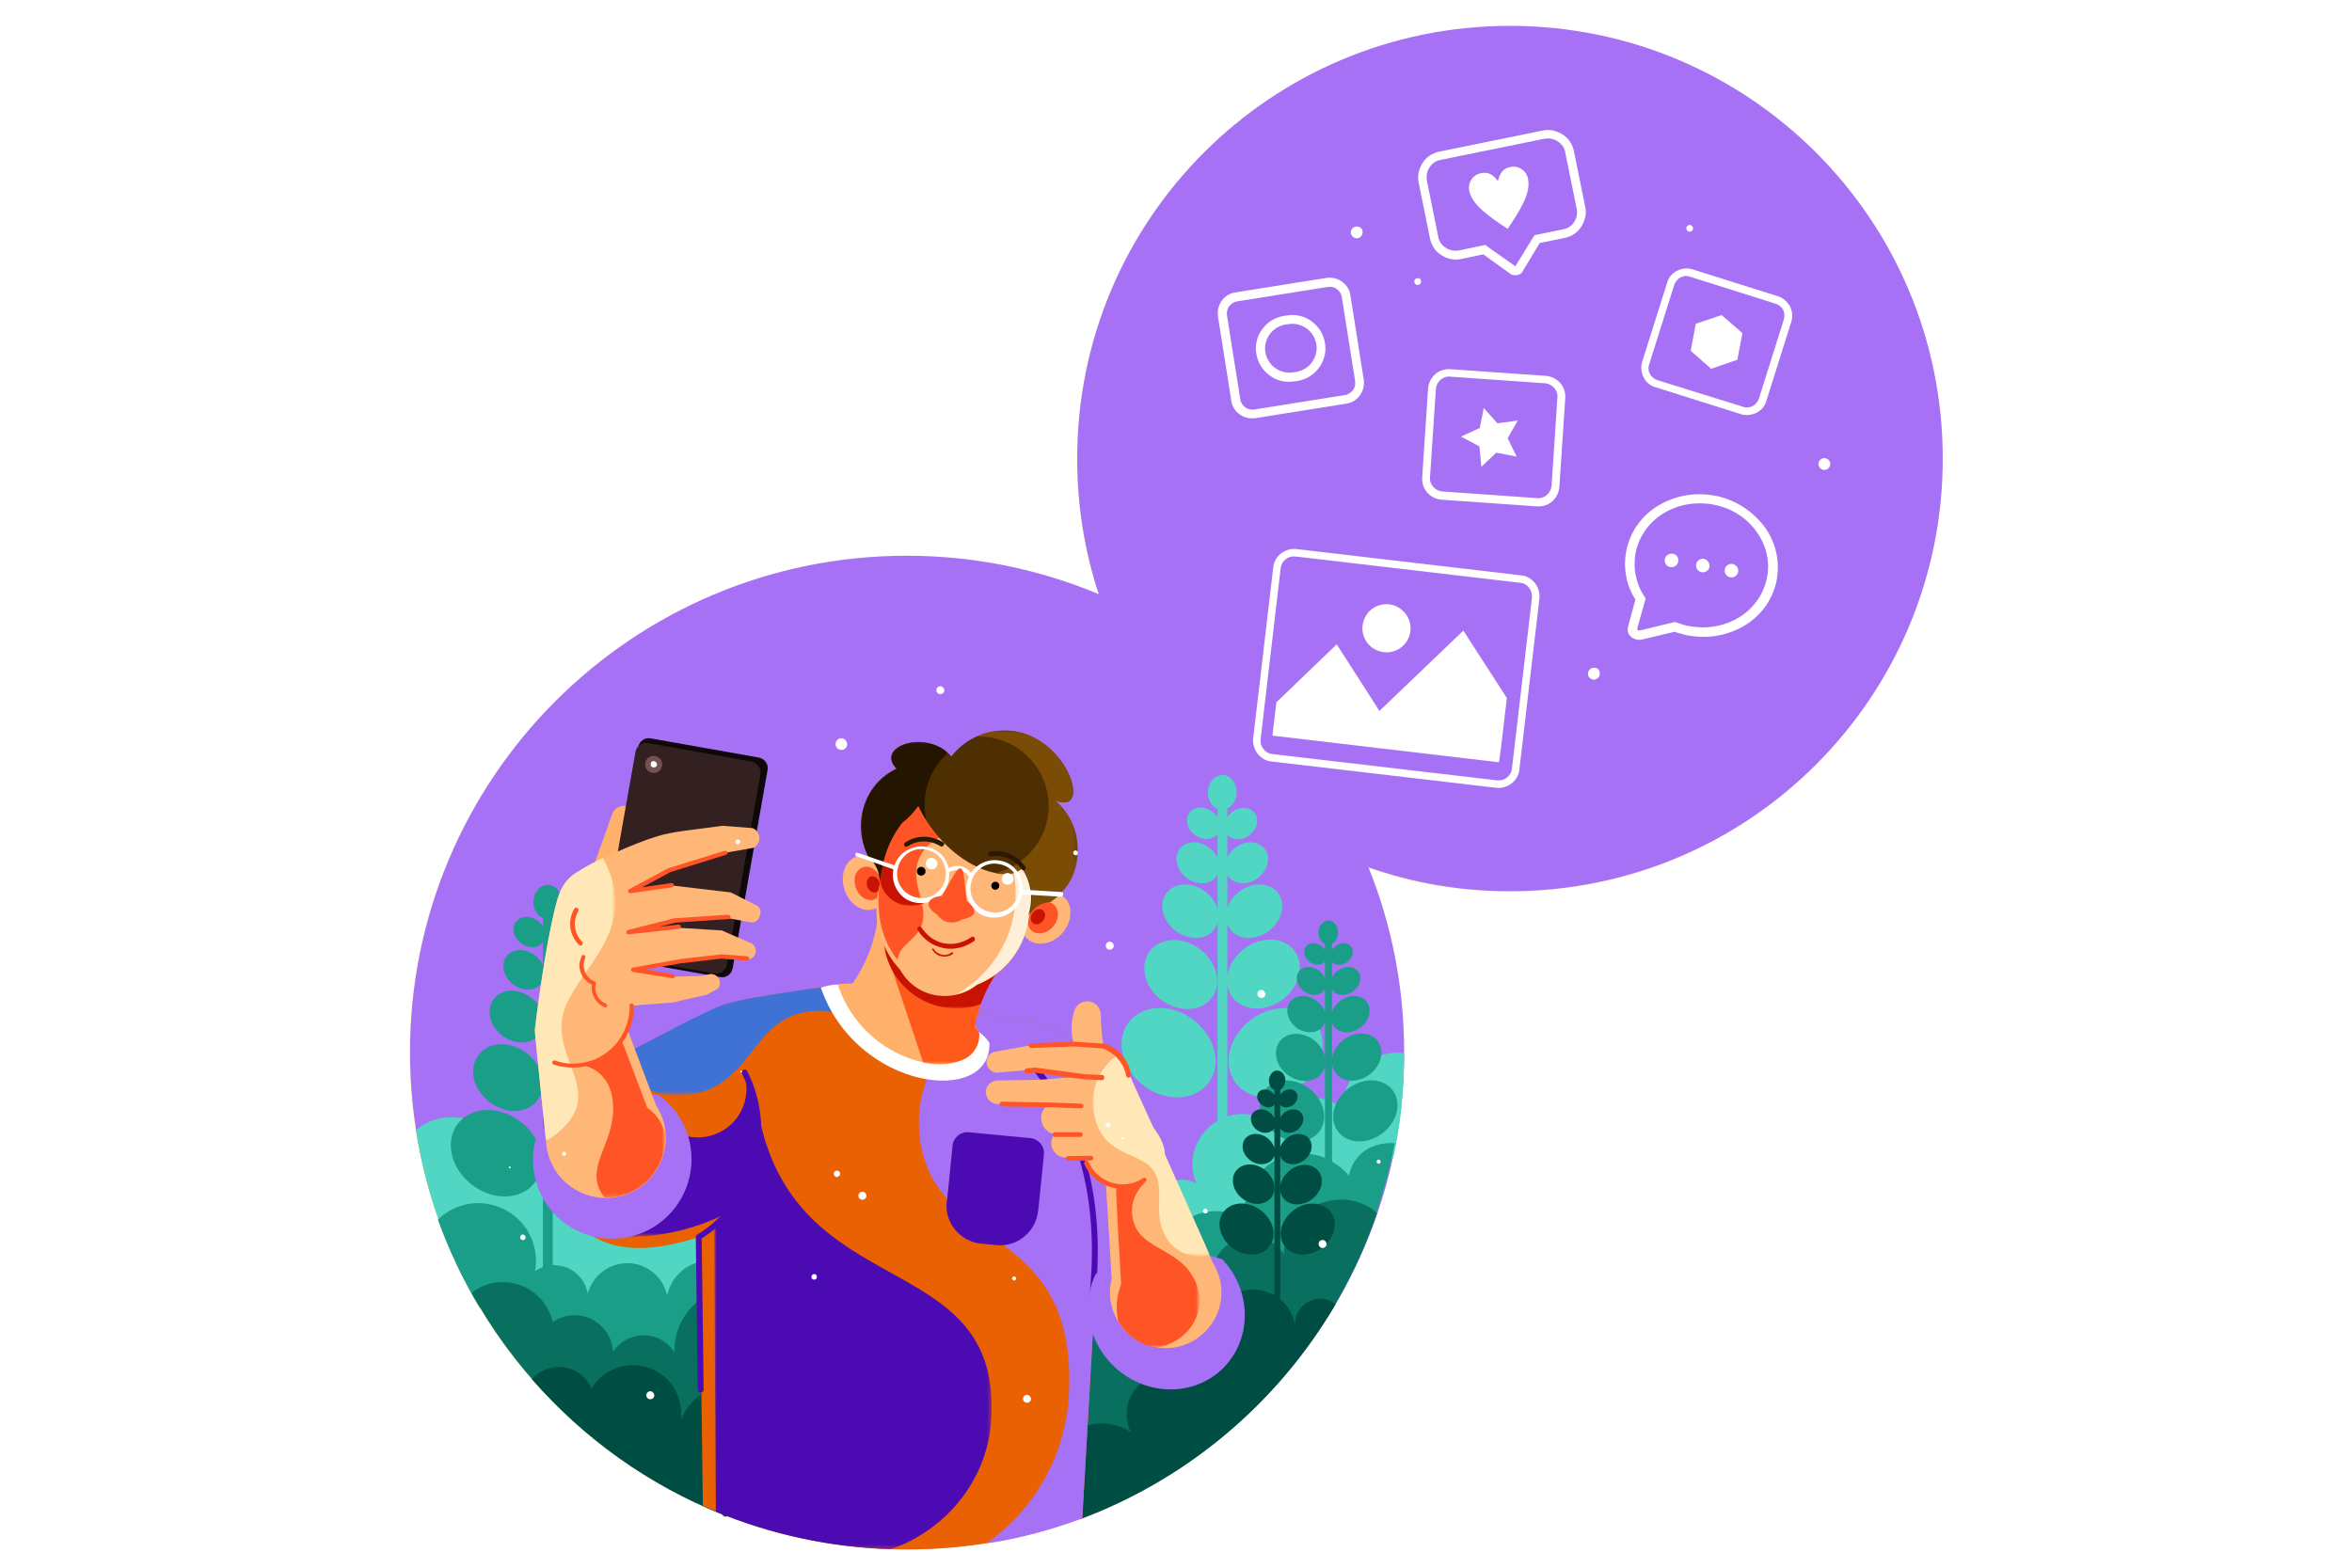 <?xml version="1.0" encoding="utf-8"?><!--Generator: Adobe Illustrator 25.2.0, SVG Export Plug-In . SVG Version: 6.00 Build 0)--><svg version="1.1" id="Layer_1" xmlns="http://www.w3.org/2000/svg" xmlns:xlink="http://www.w3.org/1999/xlink" x="0px" y="0px" viewBox="0 0 600 400" style="enable-background:new 0 0 600 400" xml:space="preserve"><style type="text/css">.st0{fill-rule:evenodd;clip-rule:evenodd;fill:#FFF8D1;}
	.st1{clip-path:url(#SVGID_2_);}
	.st2{fill-rule:evenodd;clip-rule:evenodd;fill:#50D6C2;}
	.st3{fill-rule:evenodd;clip-rule:evenodd;fill:#1B9E88;}
	.st4{fill-rule:evenodd;clip-rule:evenodd;fill:#09705F;}
	.st5{fill-rule:evenodd;clip-rule:evenodd;fill:#004D44;}
	.st6{fill-rule:evenodd;clip-rule:evenodd;fill:#02318F;}
	.st7{fill-rule:evenodd;clip-rule:evenodd;fill:#EA6103;}
	.st8{filter:url(#Adobe_OpacityMaskFilter);}
	.st9{fill:url(#SVGID_6_);}
	.st10{mask:url(#SVGID_5_);fill-rule:evenodd;clip-rule:evenodd;fill:#A671F4;}
	.st11{filter:url(#Adobe_OpacityMaskFilter_1_);}
	.st12{fill:url(#SVGID_8_);}
	.st13{mask:url(#SVGID_7_);fill-rule:evenodd;clip-rule:evenodd;fill:#001A4F;}
	.st14{filter:url(#Adobe_OpacityMaskFilter_2_);}
	.st15{fill:url(#SVGID_10_);}
	.st16{mask:url(#SVGID_9_);fill-rule:evenodd;clip-rule:evenodd;fill:#4C0BB2;}
	.st17{filter:url(#Adobe_OpacityMaskFilter_3_);}
	.st18{fill:url(#SVGID_12_);}
	.st19{mask:url(#SVGID_11_);fill-rule:evenodd;clip-rule:evenodd;fill:#4072D6;}
	.st20{filter:url(#Adobe_OpacityMaskFilter_4_);}
	.st21{fill:url(#SVGID_14_);}
	.st22{mask:url(#SVGID_13_);fill-rule:evenodd;clip-rule:evenodd;fill:#4C0BB2;}
	.st23{fill:#4C0BB2;}
	.st24{fill-rule:evenodd;clip-rule:evenodd;fill:#A671F4;}
	.st25{fill-rule:evenodd;clip-rule:evenodd;fill:#FFB06B;}
	.st26{fill-rule:evenodd;clip-rule:evenodd;fill:#FFFFFF;}
	.st27{filter:url(#Adobe_OpacityMaskFilter_5_);}
	.st28{fill:url(#SVGID_16_);}
	.st29{mask:url(#SVGID_15_);fill-rule:evenodd;clip-rule:evenodd;fill:#FF591C;}
	.st30{filter:url(#Adobe_OpacityMaskFilter_6_);}
	.st31{fill:url(#SVGID_18_);}
	.st32{mask:url(#SVGID_17_);fill-rule:evenodd;clip-rule:evenodd;fill:#C91302;}
	.st33{fill-rule:evenodd;clip-rule:evenodd;fill:#FFB778;}
	.st34{fill-rule:evenodd;clip-rule:evenodd;fill:#FF5526;}
	.st35{fill-rule:evenodd;clip-rule:evenodd;fill:#C91302;}
	.st36{filter:url(#Adobe_OpacityMaskFilter_7_);}
	.st37{fill:url(#SVGID_20_);}
	.st38{mask:url(#SVGID_19_);fill-rule:evenodd;clip-rule:evenodd;fill:#FFEFD9;}
	.st39{filter:url(#Adobe_OpacityMaskFilter_8_);}
	.st40{fill:url(#SVGID_22_);}
	.st41{mask:url(#SVGID_21_);fill-rule:evenodd;clip-rule:evenodd;fill:#FF5526;}
	.st42{filter:url(#Adobe_OpacityMaskFilter_9_);}
	.st43{fill:url(#SVGID_24_);}
	.st44{mask:url(#SVGID_23_);fill-rule:evenodd;clip-rule:evenodd;fill:#C91302;}
	.st45{fill-rule:evenodd;clip-rule:evenodd;fill:#4D2F01;}
	.st46{fill-rule:evenodd;clip-rule:evenodd;}
	.st47{fill:#291900;}
	.st48{fill:#C91302;}
	.st49{filter:url(#Adobe_OpacityMaskFilter_10_);}
	.st50{fill:url(#SVGID_26_);}
	.st51{mask:url(#SVGID_25_);fill-rule:evenodd;clip-rule:evenodd;fill:#241500;}
	.st52{filter:url(#Adobe_OpacityMaskFilter_11_);}
	.st53{fill:url(#SVGID_28_);}
	.st54{mask:url(#SVGID_27_);fill-rule:evenodd;clip-rule:evenodd;fill:#7A4C06;}
	.st55{fill:#FFFFFF;}
	.st56{fill-rule:evenodd;clip-rule:evenodd;fill:#0F0808;}
	.st57{fill-rule:evenodd;clip-rule:evenodd;fill:#332020;}
	.st58{fill-rule:evenodd;clip-rule:evenodd;fill:#735252;}
	.st59{fill:#FF5526;}
	.st60{filter:url(#Adobe_OpacityMaskFilter_12_);}
	.st61{fill:url(#SVGID_30_);}
	.st62{mask:url(#SVGID_29_);fill-rule:evenodd;clip-rule:evenodd;fill:#FF5526;}
	.st63{filter:url(#Adobe_OpacityMaskFilter_13_);}
	.st64{fill:url(#SVGID_32_);}
	.st65{mask:url(#SVGID_31_);fill-rule:evenodd;clip-rule:evenodd;fill:#FF5526;}
	.st66{filter:url(#Adobe_OpacityMaskFilter_14_);}
	.st67{fill:url(#SVGID_34_);}
	.st68{mask:url(#SVGID_33_);fill-rule:evenodd;clip-rule:evenodd;fill:#FFE7B8;}
	.st69{filter:url(#Adobe_OpacityMaskFilter_15_);}
	.st70{fill:url(#SVGID_36_);}
	.st71{mask:url(#SVGID_35_);fill-rule:evenodd;clip-rule:evenodd;fill:#FFE7B8;}
	.st72{fill-rule:evenodd;clip-rule:evenodd;fill:#4C0BB2;}</style><g><path class="st0" d="M385.1,6.7c-61,0-110.4,49.4-110.4,110.4c0,12.1,1.9,23.7,5.5,34.6c-15.1-6.3-31.6-9.8-49-9.8
		c-70,0-126.8,56.8-126.8,126.8s56.8,126.8,126.8,126.8c70,0,126.8-56.8,126.8-126.8c0-16.7-3.2-32.6-9.1-47.2
		c11.3,3.9,23.5,6.1,36.1,6.1c61,0,110.4-49.4,110.4-110.4C495.5,56.1,446.1,6.7,385.1,6.7z"/><g><defs><path id="SVGID_1_" d="M231.3,141.8c17.4,0,33.9,3.5,49,9.8c-3.6-10.9-5.5-22.5-5.5-34.6c0-61,49.4-110.4,110.4-110.4
				c61,0,110.4,49.4,110.4,110.4c0,61-49.4,110.4-110.4,110.4c-12.7,0-24.8-2.1-36.1-6.1c5.9,14.6,9.1,30.5,9.1,47.2
				c0,70-56.8,126.8-126.8,126.8c-70,0-126.8-56.8-126.8-126.8S161.3,141.8,231.3,141.8"/></defs><use xlink:href="#SVGID_1_" style="overflow:visible;fill-rule:evenodd;clip-rule:evenodd;fill:#A671F4"/><clipPath id="SVGID_2_"><use xlink:href="#SVGID_1_" style="overflow:visible"/></clipPath><g class="st1"><defs><rect id="SVGID_3_" x="104.5" y="6.7" width="391" height="388.7"/></defs><clipPath id="SVGID_4_"><use xlink:href="#SVGID_3_" style="overflow:visible"/></clipPath><g transform="matrix(1 0 0 1 0 0)" style="clip-path:url(#SVGID_4_)"><image style="overflow:visible" width="1766" height="1755" xlink:href="6D5D7332.json" transform="matrix(0.221 0 0 0.222 104.492 6.735)"/></g></g></g><path class="st2" d="M144.7,308.9c1.4-4.2-0.3-8.9-4.1-11.2c-3.8-2.3-8.7-1.6-11.8,1.7c0.3-5.5-2.8-10.6-7.7-13
		c-4.9-2.4-10.8-1.6-15,2c1.4,8.7,3.6,17.3,6.8,25.5c34.5,25.2,59.7,33.2,75.6,23.8C204.3,310.6,189.7,301,144.7,308.9z"/><path class="st2" d="M325.4,257.4c-6.6,1.2-12,7.1-12,13.3c0,6.2,5.4,10.3,12,9.1c6.6-1.2,12-7.1,12-13.3
		C337.4,260.3,332.1,256.3,325.4,257.4z"/><path class="st2" d="M301.2,240c-5.1-0.9-9.3,2.2-9.3,7c0,4.8,4.1,9.4,9.3,10.3c5.1,0.9,9.3-2.2,9.3-7
		C310.5,245.5,306.3,240.9,301.2,240z"/><path class="st2" d="M346.9,272.4c-3,2.9-4.5,6.9-4.2,11c-2.5-2.8-6.4-3.9-9.9-2.7c-3.5,1.2-6,4.4-6.2,8.2
		c-3.3-4.1-8.7-5.6-13.5-4.1v-33.6c0.5,4.2,4.5,6.8,9.2,6c5.1-0.9,9.3-5.5,9.3-10.3c0-4.8-4.1-7.9-9.3-7c-4.7,0.8-8.7,4.9-9.2,9.2
		v-13.3c0.9,2.5,3.6,4,6.8,3.4c4-0.7,7.2-4.3,7.2-8c0-3.7-3.2-6.1-7.2-5.4c-3.2,0.6-5.9,3-6.8,5.8v-8.3c0.9,1.5,2.8,2.3,4.9,2
		c3-0.5,5.5-3.3,5.5-6.1c0-2.8-2.5-4.7-5.5-4.2c-2.1,0.4-4,1.9-4.9,3.7v-5.7c0.8,0.9,2,1.3,3.4,1.1c2.3-0.4,4.2-2.5,4.2-4.7
		c0-2.2-1.9-3.6-4.2-3.2c-1.4,0.3-2.7,1.1-3.4,2.3v-2.2c0.6-0.3,1.2-0.9,1.7-1.6c1.2-2.1,0.7-4.8-0.9-6.2c-1.7-1.4-4-0.8-5.1,1.2
		c-1.2,2.1-0.7,4.8,0.9,6.2c0.3,0.2,0.6,0.4,0.9,0.5v2.2c-0.7-1.2-2.1-2.2-3.6-2.5c-2.3-0.4-4.2,1-4.2,3.2c0,2.2,1.9,4.3,4.2,4.7
		c1.5,0.3,2.8-0.2,3.6-1.2v6.1c-0.9-1.9-2.8-3.5-5-3.9c-3-0.5-5.5,1.3-5.5,4.2c0,2.8,2.5,5.6,5.5,6.1c2.2,0.4,4.2-0.5,5-2.2v8.9
		c-0.8-3-3.6-5.6-6.9-6.2c-4-0.7-7.2,1.7-7.2,5.4c0,3.7,3.2,7.3,7.2,8c3.3,0.6,6.1-1,6.9-3.8V286c-0.1,0.1-0.2,0.1-0.3,0.2
		c-5.4,3.3-7.6,10-5.1,15.8c-1.6-1-3.6-1.3-5.5-0.7c-1.8,0.6-3.3,2-3.9,3.9c3.9,9.7,5.9,14.5,5.9,14.5c20.8-3.1,38.7-11.1,53.7-24.2
		c1.9-8.5,2.8-17.4,2.8-26.8C354,268.2,349.9,269.6,346.9,272.4z"/><path class="st2" d="M298.1,257.4c-6.6-1.2-12,2.9-12,9.1c0,6.2,5.4,12.2,12,13.3c6.6,1.2,12-2.9,12-9.1
		C310.1,264.6,304.7,258.6,298.1,257.4z"/><path class="st3" d="M348.3,275.8c-4.5,0.8-8.2,4.9-8.2,9.1c0,4.2,3.7,7,8.2,6.2c4.5-0.8,8.2-4.9,8.2-9.1
		C356.5,277.8,352.9,275,348.3,275.8z"/><path class="st3" d="M329.6,275.8c-4.5-0.8-8.2,2-8.2,6.2c0,4.2,3.7,8.3,8.2,9.1c4.5,0.8,8.2-2,8.2-6.2
		C337.8,280.7,334.2,276.6,329.6,275.8z"/><path class="st3" d="M153,283.4c-6.4,1.1-11.6,6.9-11.6,12.9c0,6,5.2,9.9,11.6,8.8c6.4-1.1,11.6-6.9,11.6-12.9
		C164.6,286.2,159.4,282.3,153,283.4z"/><path class="st3" d="M331.8,263.9c-3.5-0.6-6.3,1.5-6.3,4.8c0,3.3,2.8,6.4,6.3,7c3.5,0.6,6.3-1.5,6.3-4.8
		C338.1,267.6,335.3,264.5,331.8,263.9z"/><path class="st3" d="M129.6,266.6c-4.9-0.9-8.9,2.2-8.9,6.8c0,4.6,4,9,8.9,9.9c4.9,0.9,8.9-2.2,8.9-6.8
		C138.5,271.9,134.5,267.4,129.6,266.6z"/><path class="st3" d="M348.3,293.5c-2.2,1.5-3.7,3.9-4.2,6.5c-1.2-1.5-2.7-2.7-4.3-3.6v-24.9c0.4,2.9,3,4.7,6.3,4.1
		c3.5-0.6,6.3-3.8,6.3-7c0-3.3-2.8-5.4-6.3-4.8c-3.2,0.6-5.9,3.3-6.3,6.3v-9.1c0.6,1.7,2.5,2.7,4.7,2.3c2.7-0.5,4.9-2.9,4.9-5.4
		c0-2.5-2.2-4.2-4.9-3.7c-2.2,0.4-4,2-4.7,4v-5.7c0.6,1,1.9,1.6,3.4,1.3c2.1-0.4,3.8-2.2,3.8-4.2c0-1.9-1.7-3.2-3.8-2.8
		c-1.5,0.3-2.7,1.3-3.4,2.5v-3.9c0.5,0.6,1.4,0.9,2.4,0.7c1.6-0.3,2.9-1.7,2.9-3.2c0-1.5-1.3-2.5-2.9-2.2c-1,0.2-1.8,0.8-2.4,1.6
		v-1.5c0.4-0.2,0.8-0.6,1.1-1.1c0.8-1.4,0.5-3.3-0.6-4.3c-1.1-0.9-2.7-0.6-3.5,0.8c-0.8,1.4-0.5,3.3,0.6,4.3
		c0.2,0.2,0.4,0.3,0.6,0.4v1.5c-0.5-0.8-1.4-1.5-2.4-1.7c-1.6-0.3-2.9,0.7-2.9,2.2c0,1.5,1.3,2.9,2.9,3.2c1,0.2,1.9-0.2,2.4-0.8v4.2
		c-0.6-1.3-1.9-2.4-3.4-2.7c-2.1-0.4-3.8,0.9-3.8,2.8c0,1.9,1.7,3.8,3.8,4.2c1.5,0.3,2.8-0.4,3.4-1.5v6.1c-0.6-2.1-2.5-3.8-4.7-4.2
		c-2.7-0.5-4.9,1.2-4.9,3.7c0,2.5,2.2,5,4.9,5.4c2.3,0.4,4.2-0.7,4.7-2.6v34.7c-3.6-1.4-7.7-1.5-11.4,0.1c-6.1,2.6-9.8,8.9-9.1,15.5
		c-4.1-2.4-9.1-2.6-13.4-0.6c-4.3,2-7.4,5.9-8.3,10.6c8,13.5,25.9,11,53.8-7.4c2.7-7.1,4.8-14.4,6.2-21.9
		C353.3,291.5,350.6,292,348.3,293.5z"/><path class="st3" d="M175.1,323.4c-2.5,1.6-4.3,4.2-4.9,7.2c-1-4.7-5.1-8.2-9.9-8.3c-4.8-0.1-9.1,3.1-10.4,7.8
		c-0.4-2.9-2.4-5.4-5.1-6.6c-1.2-0.5-2.5-0.7-3.8-0.7v-45.4c0.5,4.1,4.3,6.6,8.9,5.8c4.9-0.9,8.9-5.3,8.9-9.9c0-4.6-4-7.6-8.9-6.8
		c-4.6,0.8-8.4,4.7-8.9,8.9v-12.8c0.9,2.4,3.5,3.8,6.6,3.3c3.8-0.7,6.9-4.1,6.9-7.7c0-3.6-3.1-5.9-6.9-5.3c-3.1,0.5-5.7,2.9-6.6,5.6
		v-8c0.9,1.5,2.7,2.3,4.7,1.9c2.9-0.5,5.3-3.1,5.3-5.9c0-2.7-2.4-4.5-5.3-4c-2.1,0.4-3.9,1.8-4.7,3.6v-5.5c0.7,0.8,2,1.3,3.3,1
		c2.2-0.4,4.1-2.4,4.1-4.5c0-2.1-1.8-3.5-4.1-3.1c-1.4,0.2-2.6,1.1-3.3,2.2v-2.1c0.6-0.3,1.2-0.8,1.6-1.6c1.1-2,0.7-4.7-0.9-6
		c-1.6-1.3-3.8-0.8-5,1.2c-1.1,2-0.7,4.7,0.9,6c0.3,0.2,0.6,0.4,0.9,0.5v2.2c-0.7-1.2-2-2.1-3.4-2.4c-2.2-0.4-4.1,1-4.1,3.1
		c0,2.1,1.8,4.1,4.1,4.5c1.4,0.3,2.7-0.2,3.4-1.2v5.9c-0.8-1.9-2.7-3.4-4.8-3.8c-2.9-0.5-5.3,1.3-5.3,4c0,2.7,2.4,5.4,5.3,5.9
		c2.2,0.4,4-0.5,4.8-2.1v8.6c-0.8-2.9-3.5-5.4-6.7-6c-3.8-0.7-6.9,1.7-6.9,5.3c0,3.6,3.1,7,6.9,7.7c3.2,0.6,5.9-1,6.7-3.6v61
		c-0.7,0.3-1.4,0.6-2,1c1.1-6.3-1.9-12.6-7.6-15.6c-5.7-3-12.6-2-17.2,2.5c2.8,7.7,6.3,15.2,10.5,22.2c56.1,26,76.6,22.2,61.4-11.4
		C180.7,321.3,177.6,321.8,175.1,323.4z"/><path class="st3" d="M126.6,283.4c-6.4-1.1-11.6,2.8-11.6,8.8c0,6,5.2,11.7,11.6,12.9c6.4,1.1,11.6-2.8,11.6-8.8
		C138.2,290.3,133,284.6,126.6,283.4z"/><path class="st4" d="M177.3,332.7c-3.5,3.1-5.4,7.7-5.2,12.4c-1.7-2.7-4.6-4.4-7.8-4.4c-3.2,0-6.2,1.6-7.9,4.2
		c-0.2-3.6-2.3-6.7-5.5-8.3c-3.2-1.6-7-1.3-9.9,0.7c-1-4.3-4.1-7.9-8.3-9.4c-4.2-1.5-8.9-0.8-12.4,2c5.2,9.4,11.5,18,18.9,25.8
		c46,18,63,9,50.9-27C185.4,328.1,180.7,329.6,177.3,332.7z"/><path class="st4" d="M336.2,307.3c-5.1,2.2-8.4,7.1-8.7,12.6c-2.2-3.2-6-4.8-9.8-4.2c-3.8,0.6-7,3.3-8.1,7
		c-14.7,9.5-22,14.2-22,14.2c-4.6-2.3-10.1-1.5-13.9,1.9c-3.8,3.5-5,8.9-3.1,13.7c-14.8,33.4,7.8,27.9,67.9-16.2
		c5.3-8.4,9.6-17.4,12.8-26.8C347.2,305.9,341.3,305.1,336.2,307.3z"/><path class="st5" d="M185.5,352.6c-5.2,1.1-9.6,4.7-11.8,9.6c0.7-5.8-2.7-11.3-8.2-13.2c-5.5-1.9-11.6,0.3-14.6,5.3
		c-1.2-2.9-3.8-4.9-6.9-5.4c-3.1-0.5-6.2,0.6-8.3,3c13.2,15.2,29.8,27,48.5,34.5c2,3.2,7.4-6.7,16.1-30
		C196.2,352.9,190.7,351.4,185.5,352.6z"/><path class="st5" d="M333.6,307.2c-3.8,0.7-6.9,4.1-6.9,7.6c0,3.5,3.1,5.9,6.9,5.2c3.8-0.7,6.9-4.1,6.9-7.6
		C340.5,308.9,337.4,306.6,333.6,307.2z"/><path class="st5" d="M318,320c3.8,0.7,6.9-1.7,6.9-5.2c0-3.5-3.1-6.9-6.9-7.6c-3.8-0.7-6.9,1.7-6.9,5.2
		C311.2,316,314.2,319.4,318,320z"/><path class="st5" d="M319.8,307.1c2.9,0.5,5.3-1.3,5.3-4c0-2.7-2.4-5.4-5.3-5.9c-2.9-0.5-5.3,1.3-5.3,4
		C314.5,304,316.9,306.6,319.8,307.1z"/><path class="st5" d="M333.9,332.1c-2.2,1.1-3.6,3.4-3.6,5.9c-0.4-2.7-1.8-4.9-3.7-6.5v-27.7c0.3,2.4,2.5,3.9,5.3,3.4
		c2.9-0.5,5.3-3.1,5.3-5.9c0-2.7-2.4-4.5-5.3-4c-2.7,0.5-4.9,2.8-5.3,5.3v-7.6c0.5,1.4,2.1,2.3,3.9,2c2.3-0.4,4.1-2.4,4.1-4.5
		c0-2.1-1.8-3.5-4.1-3.1c-1.8,0.3-3.4,1.7-3.9,3.3v-4.8c0.5,0.9,1.6,1.3,2.8,1.1c1.7-0.3,3.1-1.9,3.1-3.5c0-1.6-1.4-2.7-3.1-2.4
		c-1.2,0.2-2.3,1.1-2.8,2.1v-3.3c0.4,0.5,1.2,0.8,2,0.6c1.3-0.2,2.4-1.4,2.4-2.7c0-1.2-1.1-2.1-2.4-1.8c-0.8,0.1-1.5,0.6-2,1.3v-1.3
		c0.4-0.2,0.7-0.5,0.9-0.9c0.7-1.2,0.4-2.8-0.5-3.5c-1-0.8-2.3-0.5-2.9,0.7c-0.7,1.2-0.4,2.8,0.5,3.5c0.2,0.1,0.3,0.2,0.5,0.3v1.3
		c-0.4-0.7-1.2-1.3-2-1.4c-1.3-0.2-2.4,0.6-2.4,1.8c0,1.2,1.1,2.4,2.4,2.7c0.9,0.2,1.6-0.1,2-0.7v3.5c-0.5-1.1-1.6-2-2.9-2.2
		c-1.7-0.3-3.1,0.8-3.1,2.4c0,1.6,1.4,3.2,3.1,3.5c1.3,0.2,2.4-0.3,2.9-1.2v5.1c-0.5-1.7-2.1-3.2-4-3.5c-2.3-0.4-4.1,1-4.1,3.1
		c0,2.1,1.8,4.1,4.1,4.5c1.9,0.3,3.5-0.6,4-2.1v35.6c-2-1.1-4.3-1.7-6.7-1.4c-5.7,0.7-9.9,5.7-9.5,11.5c-6,7-9.1,10.5-9.1,10.5
		c-3.8-0.9-7.8,0.4-10.3,3.5c-2.4,3.1-2.8,7.3-1,10.8c-6.1-4-14.2-2.4-18.4,3.6c3.5,12.5,5.3,18.7,5.3,18.7
		c27.4-10.2,50.5-29.6,65.3-54.9C338.8,331.2,336.1,330.9,333.9,332.1z"/><path class="st6" d="M278.8,336.2c0-0.1,0-0.2,0-0.2C278.8,336,278.8,336.1,278.8,336.2z"/><path class="st7" d="M270.4,263.4C270.3,263.4,270.3,263.3,270.4,263.4c-0.4-0.3-0.8-0.5-1.1-0.7c-4-2.2-15.9-3.4-21.3-4.3
		c0,0-12.8-2.2-38.5-6.5c-7,1.1-16.3,2.3-23,3.9c-1.2,0.3-2.3,0.7-3.6,1.3c-8.1,3.6-16.2,8.3-24.3,12.1c-5.3,30.6-7.9,45.9-7.9,45.9
		c7.9,5.1,18.1,3.6,27.7,0.5c0.6,45.8,0.9,68.6,0.9,68.6c30.6,13.7,65.4,14.8,96.8,3.1c0,0,1-17.1,2.9-51.2c0-0.1,0-0.1,0-0.2
		c0,0.1,0,0.2,0,0.2c0.3,0.8,5.8-2.1,16.4-8.6c-1.5-4.3-7-23.4-16.4-57C275.4,267,272.8,264.8,270.4,263.4z"/><defs><filter id="Adobe_OpacityMaskFilter" filterUnits="userSpaceOnUse" x="234.3" y="258.6" width="55.6" height="135.3"><feColorMatrix type="matrix" values="1 0 0 0 0  0 1 0 0 0  0 0 1 0 0  0 0 0 1 0"/></filter></defs><mask maskUnits="userSpaceOnUse" x="234.3" y="258.6" width="55.6" height="135.3" id="SVGID_5_"><g class="st8"><linearGradient id="SVGID_6_" gradientUnits="userSpaceOnUse" x1="-259.585" y1="407.178" x2="-161.684" y2="476.945" gradientTransform="matrix(1 0 0 1 478.078 -112.038)"><stop offset="0" style="stop-color:#000000"/><stop offset="1" style="stop-color:#FFFFFF"/></linearGradient><rect x="234.3" y="258.6" class="st9" width="55.6" height="135.3"/></g></mask><path class="st10" d="M270.3,263.3c-1.1-0.8-2.9-1.5-5.3-2.1c-3.4-0.8-8.6-1.7-15.5-2.6c-7.3-0.6-11.4,4.4-12.3,15
		c-3.6,7.8-3.8,16.8-0.4,24.8c8.9,20.7,37.7,17.5,35.9,57.1c-0.7,15.4-8.6,29.7-21.3,38.4c8.4-1.3,16.7-3.5,24.7-6.5
		c1.1-19.1,2-34.8,2.7-47.3c16.6-12.3,14.9-37-4.9-74.3C272.7,264.9,271.6,264.1,270.3,263.3z"/><defs><filter id="Adobe_OpacityMaskFilter_1_" filterUnits="userSpaceOnUse" x="192.7" y="278.2" width="0.8" height="5.4"><feColorMatrix type="matrix" values="1 0 0 0 0  0 1 0 0 0  0 0 1 0 0  0 0 0 1 0"/></filter></defs><mask maskUnits="userSpaceOnUse" x="192.7" y="278.2" width="0.8" height="5.4" id="SVGID_7_"><g class="st11"><linearGradient id="SVGID_8_" gradientUnits="userSpaceOnUse" x1="-144.412" y1="398.15" x2="-202.261" y2="487.03" gradientTransform="matrix(1 0 0 1 393.465 -109.592)"><stop offset="0" style="stop-color:#000000"/><stop offset="1" style="stop-color:#FFFFFF"/></linearGradient><rect x="182.3" y="278.2" class="st12" width="70.8" height="117.2"/></g></mask><path class="st13" d="M193.4,283.6c-0.1-1.8-0.4-3.6-0.8-5.4C192.9,280.1,193.1,281.9,193.4,283.6z"/><defs><filter id="Adobe_OpacityMaskFilter_2_" filterUnits="userSpaceOnUse" x="182.3" y="283.6" width="70.8" height="111.8"><feColorMatrix type="matrix" values="1 0 0 0 0  0 1 0 0 0  0 0 1 0 0  0 0 0 1 0"/></filter></defs><mask maskUnits="userSpaceOnUse" x="182.3" y="283.6" width="70.8" height="111.8" id="SVGID_9_"><g class="st14"><linearGradient id="SVGID_10_" gradientUnits="userSpaceOnUse" x1="-144.412" y1="398.15" x2="-202.261" y2="487.03" gradientTransform="matrix(1 0 0 1 393.465 -109.592)"><stop offset="0" style="stop-color:#000000"/><stop offset="1" style="stop-color:#FFFFFF"/></linearGradient><rect x="182.3" y="278.2" class="st15" width="70.8" height="117.2"/></g></mask><path class="st16" d="M193.4,283.6c0.8,11.1-3.2,22.1-11.2,30.1c0,0,0.1,24,0.4,72c14.2,5.9,29.3,9.1,44.6,9.6
		c14.5-5,25-18.2,25.7-33.6C255.2,317.7,202.4,333.4,193.4,283.6z"/><defs><filter id="Adobe_OpacityMaskFilter_3_" filterUnits="userSpaceOnUse" x="158.7" y="251.9" width="54.7" height="27.6"><feColorMatrix type="matrix" values="1 0 0 0 0  0 1 0 0 0  0 0 1 0 0  0 0 0 1 0"/></filter></defs><mask maskUnits="userSpaceOnUse" x="158.7" y="251.9" width="54.7" height="27.6" id="SVGID_11_"><g class="st17"><linearGradient id="SVGID_12_" gradientUnits="userSpaceOnUse" x1="-168.907" y1="584.483" x2="-169.208" y2="547.672" gradientTransform="matrix(1 0 0 1 355.116 -298.085)"><stop offset="0" style="stop-color:#000000"/><stop offset="1" style="stop-color:#FFFFFF"/></linearGradient><rect x="158.7" y="251.9" class="st18" width="54.7" height="27.6"/></g></mask><path class="st19" d="M209.4,251.9c-3.5,0.5-8.1,1.2-13.7,2.1c-3.7,0.6-6.8,1.2-9.1,1.8c-1.5,0.4-3.1,0.9-4.8,1.7
		c-3.2,1.5-7.2,3.4-12,6c-3,1.6-5.7,2.9-7.9,4.1c-3.5,2-4.1,4.5-1.8,7.4c4.4,3.5,10.2,5.1,15.8,4.3c17.9-2.5,15.5-23.6,36.3-21.2
		c1.2-1,1.6-2.7,0.9-4.1C212.4,252.5,210.9,251.7,209.4,251.9z"/><defs><filter id="Adobe_OpacityMaskFilter_4_" filterUnits="userSpaceOnUse" x="160.3" y="273.1" width="33.1" height="42.5"><feColorMatrix type="matrix" values="1 0 0 0 0  0 1 0 0 0  0 0 1 0 0  0 0 0 1 0"/></filter></defs><mask maskUnits="userSpaceOnUse" x="160.3" y="273.1" width="33.1" height="42.5" id="SVGID_13_"><g class="st20"><linearGradient id="SVGID_14_" gradientUnits="userSpaceOnUse" x1="-155.179" y1="520.75" x2="-185.724" y2="536.149" gradientTransform="matrix(1 0 0 1 357.712 -239.366)"><stop offset="0" style="stop-color:#000000"/><stop offset="1" style="stop-color:#FFFFFF"/></linearGradient><rect x="160.3" y="273.1" class="st21" width="33.1" height="42.5"/></g></mask><path class="st22" d="M186.8,286.6c-3.5,3.5-8.9,4.6-13.5,2.7c-1.2,10-5.8,19.3-13,26.3c8.6,0,17.1-2.1,24.9-5.9
		c9.1-10,10.8-24.7,4.3-36.5C191.4,277.7,190.3,283.1,186.8,286.6z"/><path class="st23" d="M189.6,273c-0.4,0.2-0.5,0.6-0.3,1c3.7,7.3,4.3,15.4,2.3,22.7c-2,7.4-6.7,14-13.7,18.3l0,0
		c-0.2,0.1-0.4,0.4-0.4,0.6l0.5,39c0,0.4,0.3,0.7,0.8,0.7c0.4,0,0.7-0.3,0.7-0.8l-0.5-38.5c7.1-4.5,11.9-11.4,14-18.9
		c2.1-7.7,1.5-16.2-2.4-23.8C190.5,272.9,190,272.8,189.6,273z"/><path class="st23" d="M264.6,271.9c-0.3-0.3-0.7-0.4-1.1-0.1c-0.3,0.3-0.4,0.7-0.1,1.1c6.2,7.6,10.5,16.3,12.9,26.3
		c2.4,10,2.9,21.1,1.4,33.4c0,0.4,0.3,0.8,0.7,0.8c0.4,0,0.8-0.3,0.8-0.7c1.5-12.5,1-23.8-1.5-33.9
		C275.4,288.6,271,279.6,264.6,271.9z"/><path class="st24" d="M306.9,319.9c-7.2,1.4-14.6,1.8-21.9,1.3c0,0-1.8,1.3-5.5,3.9c-4.3,8.9-1.1,20,7.5,25.8
		c8.6,5.8,19.9,4.5,26.2-3.1c6.3-7.6,5.7-19-1.4-26.5C308.5,320.4,306.9,319.9,306.9,319.9z"/><path class="st24" d="M168,279.4c-3.6-0.4-5.4-0.5-5.4-0.5c-6.8,4.7-14.7,7.4-23,7.6c0,0-0.9,1.1-2.7,3.3
		c-3.1,9.9,1.7,20.5,11.2,24.6c9.5,4.1,20.5,0.4,25.6-8.5C178.9,296.8,176.4,285.4,168,279.4z"/><path class="st25" d="M157.3,206.2c-0.7,0.5-1.1,1.2-1.3,2c-3.1,8.7-4.7,13.1-4.7,13.1c9.5-0.1,12.2-5.3,8.3-15.6
		C158.8,205.5,158,205.7,157.3,206.2z"/><path class="st26" d="M236,248.7c-7,3.9-15,4.3-22.3,2.5c-1.3,0-3.2,0.4-4.3,0.8c9,26.2,43.5,30.4,43,14.1
		C249,260.7,241.2,261.1,236,248.7z"/><path class="st25" d="M223.9,234.2c-0.7,6-2.9,11.7-6.4,16.7c0,0-1.3,0.1-3.8,0.2c7.2,22.4,36.5,26.1,36.1,12.4
		c-0.7-1.1-1.1-1.7-1.1-1.7c1-6.2,3.7-11.9,8-16.6C234.9,237.9,223.9,234.2,223.9,234.2z"/><defs><filter id="Adobe_OpacityMaskFilter_5_" filterUnits="userSpaceOnUse" x="225.5" y="241.2" width="28.7" height="30.4"><feColorMatrix type="matrix" values="1 0 0 0 0  0 1 0 0 0  0 0 1 0 0  0 0 0 1 0"/></filter></defs><mask maskUnits="userSpaceOnUse" x="225.5" y="241.2" width="28.7" height="30.4" id="SVGID_15_"><g class="st27"><linearGradient id="SVGID_16_" gradientUnits="userSpaceOnUse" x1="-207.851" y1="583.837" x2="-233.569" y2="557.301" gradientTransform="matrix(1 0 0 1 463.799 -310.841)"><stop offset="0" style="stop-color:#000000"/><stop offset="1" style="stop-color:#FFFFFF"/></linearGradient><rect x="225.5" y="241.2" class="st28" width="28.7" height="30.4"/></g></mask><path class="st29" d="M225.5,241.2c6.7,19.9,10,29.9,10,29.9c3.5,0.9,7.2,0.6,10.6-0.9c2.5-1.3,3.9-3.9,3.7-6.6
		c-0.4-0.6-0.7-1.1-1.1-1.7c1-5.5,2.9-10,5.5-13.5C235.1,243.6,225.5,241.2,225.5,241.2z"/><defs><filter id="Adobe_OpacityMaskFilter_6_" filterUnits="userSpaceOnUse" x="225.5" y="241.2" width="28.7" height="16.1"><feColorMatrix type="matrix" values="1 0 0 0 0  0 1 0 0 0  0 0 1 0 0  0 0 0 1 0"/></filter></defs><mask maskUnits="userSpaceOnUse" x="225.5" y="241.2" width="28.7" height="16.1" id="SVGID_17_"><g class="st30"><linearGradient id="SVGID_18_" gradientUnits="userSpaceOnUse" x1="-207.468" y1="595.7" x2="-232.552" y2="576.987" gradientTransform="matrix(1 0 0 1 463.799 -334.19)"><stop offset="0" style="stop-color:#000000"/><stop offset="1" style="stop-color:#FFFFFF"/></linearGradient><rect x="225.5" y="241.2" class="st31" width="28.7" height="16.1"/></g></mask><path class="st32" d="M234.3,254.6c4.8,2.9,10.7,3.5,15.9,1.6c1-2.8,2.3-5.4,4-7.8c-19.1-4.8-28.7-7.2-28.7-7.2
		C226.3,246.8,229.5,251.7,234.3,254.6z"/><path class="st33" d="M269.3,227.9c-3.2-0.6-6.9,1.7-8.2,5.3c-1.4,3.5,0.1,6.9,3.3,7.5c3.2,0.6,6.9-1.7,8.2-5.3
		C273.9,231.9,272.5,228.5,269.3,227.9z"/><path class="st34" d="M267.6,230.2c-2-0.4-4.2,1.1-5.1,3.3c-0.8,2.2,0.1,4.3,2,4.6c2,0.4,4.2-1.1,5.1-3.2
		C270.4,232.7,269.5,230.6,267.6,230.2z"/><path class="st35" d="M265.5,232c-0.9-0.2-2,0.5-2.4,1.6c-0.4,1,0,2,1,2.2c0.9,0.2,2-0.5,2.4-1.6
		C266.9,233.2,266.4,232.2,265.5,232z"/><path class="st33" d="M220.9,218.4c-3.2-0.6-5.8,1.9-5.9,5.7c-0.1,3.8,2.4,7.4,5.6,8c3.2,0.6,5.8-1.9,5.9-5.7
		C226.5,222.6,224,219,220.9,218.4z"/><path class="st34" d="M221.6,221.2c-2-0.4-3.6,1.2-3.6,3.5c0,2.3,1.5,4.5,3.5,4.9c2,0.4,3.6-1.2,3.6-3.5
		C225.1,223.8,223.5,221.6,221.6,221.2z"/><path class="st35" d="M222.8,223.6c-0.9-0.2-1.7,0.6-1.7,1.7c0,1.1,0.7,2.2,1.7,2.4c0.9,0.2,1.7-0.6,1.7-1.7
		C224.5,224.9,223.8,223.8,222.8,223.6z"/><path class="st33" d="M236.5,203.3c-8.3,3.7-11,8.2-11.9,22c-2.4,7.7-0.5,16.2,5,22.1c1.9,3.4,5.1,5.8,8.9,6.5
		c3.8,0.7,7.7-0.2,10.7-2.6c7.4-2.9,12.5-9.7,13.3-17.6c4.3-9.4,4.3-18.3-1.5-25C254.8,201.7,245,199.5,236.5,203.3z"/><defs><filter id="Adobe_OpacityMaskFilter_7_" filterUnits="userSpaceOnUse" x="242.8" y="201.5" width="22.7" height="52.4"><feColorMatrix type="matrix" values="1 0 0 0 0  0 1 0 0 0  0 0 1 0 0  0 0 0 1 0"/></filter></defs><mask maskUnits="userSpaceOnUse" x="242.8" y="201.5" width="22.7" height="52.4" id="SVGID_19_"><g class="st36"><linearGradient id="SVGID_20_" gradientUnits="userSpaceOnUse" x1="-255.265" y1="573.014" x2="-216.781" y2="560.721" gradientTransform="matrix(1 0 0 1 491.92 -339.774)"><stop offset="0" style="stop-color:#000000"/><stop offset="1" style="stop-color:#FFFFFF"/></linearGradient><rect x="242.8" y="201.5" class="st37" width="22.7" height="52.4"/></g></mask><path class="st38" d="M242.8,201.6c1.7,0.9,3.3,1.9,4.8,3.1l0.1,0.1c12.8,9.9,15.2,28.3,5.3,41.1c-2.6,3.4-5.8,6-9.3,7.9
		c2-0.4,3.9-1.3,5.5-2.6c7.4-2.9,12.5-9.7,13.3-17.6c4.3-9.4,4.3-18.3-1.5-25C256.3,203.4,249.5,200.9,242.8,201.6z"/><defs><filter id="Adobe_OpacityMaskFilter_8_" filterUnits="userSpaceOnUse" x="222.6" y="202.9" width="21" height="42"><feColorMatrix type="matrix" values="1 0 0 0 0  0 1 0 0 0  0 0 1 0 0  0 0 0 1 0"/></filter></defs><mask maskUnits="userSpaceOnUse" x="222.6" y="202.9" width="21" height="42" id="SVGID_21_"><g class="st39"><linearGradient id="SVGID_22_" gradientUnits="userSpaceOnUse" x1="-210.986" y1="590.75" x2="-236.501" y2="569.275" gradientTransform="matrix(1 0 0 1 459.044 -354.231)"><stop offset="0" style="stop-color:#000000"/><stop offset="1" style="stop-color:#FFFFFF"/></linearGradient><rect x="222.6" y="202.9" class="st40" width="21" height="42"/></g></mask><path class="st41" d="M235.5,203.2c-4.5-1-9.1,0.9-11.4,4.9c-2.3,4-1.8,9,1.2,12.4c-2.4,10.1-1.2,18.3,3.7,24.5
		c0.2-3.9,4.6-4.9,6.1-8.9c2.1-5.8-3.9-11.4-0.1-18.1c1.8-3.1,5.1-5.1,8.7-5.3C243.3,208.1,240,204.2,235.5,203.2z"/><defs><filter id="Adobe_OpacityMaskFilter_9_" filterUnits="userSpaceOnUse" x="224.5" y="220.1" width="12" height="11.1"><feColorMatrix type="matrix" values="1 0 0 0 0  0 1 0 0 0  0 0 1 0 0  0 0 0 1 0"/></filter></defs><mask maskUnits="userSpaceOnUse" x="224.5" y="220.1" width="12" height="11.1" id="SVGID_23_"><g class="st42"><linearGradient id="SVGID_24_" gradientUnits="userSpaceOnUse" x1="-222.403" y1="609.546" x2="-239.8" y2="595.838" gradientTransform="matrix(1 0 0 1 462.093 -376.68)"><stop offset="0" style="stop-color:#000000"/><stop offset="1" style="stop-color:#FFFFFF"/></linearGradient><rect x="224.5" y="220.1" class="st43" width="12" height="11.1"/></g></mask><path class="st44" d="M230.4,227.6c-1.6-1.7-2.2-4.1-1.7-6.3c-2.4-0.8-3.7-1.2-3.7-1.2c-0.5,0.4-0.6,2.2-0.4,5.2
		c0.7,2.4,2.4,4.4,4.8,5.3c2.3,0.9,5,0.7,7.1-0.6C234.2,230.2,231.9,229.3,230.4,227.6z"/><path class="st45" d="M269,204.1c9.4,4.3,4.1-14.3-9.1-17.3c-6.5-1.4-13.2,1-17.2,6.2c-6.2-7.2-19.7-2.6-14,3.1
		c-4,1.9-7,5.3-8.3,9.6c-1.4,4.2-0.9,8.9,1.1,12.9c1.9,1.6,3,4.1,2.9,6.6c0.5-6.1,2.4-11.2,5.7-15.4c1.6-1.2,3-2.7,4.1-4.3
		c7,14.8,21.9,20.5,26.4,15.9c2.5,3.6,3.1,8.1,1.7,12.2c1.2-2.2,3-3.4,5.4-3.5c4.2-2.7,6.9-7.4,7.1-12.5
		C275.2,212.5,273,207.5,269,204.1z"/><path class="st46" d="M235.2,221.2c-0.6-0.1-1.2,0.3-1.3,0.9c-0.1,0.6,0.3,1.2,0.9,1.3c0.6,0.1,1.2-0.3,1.3-0.9
		S235.8,221.3,235.2,221.2z"/><path class="st47" d="M240.6,214.9c-1.5-0.9-3.2-1.4-4.9-1.4c-1.7,0-3.4,0.5-4.8,1.5c-0.3,0.2-0.3,0.5-0.2,0.8
		c0.2,0.3,0.5,0.3,0.8,0.2c1.3-0.9,2.7-1.3,4.2-1.3c1.5,0,2.9,0.4,4.2,1.2c0.3,0.2,0.6,0.1,0.8-0.2
		C241,215.4,240.9,215.1,240.6,214.9z"/><path class="st26" d="M237.9,218.9c-0.8-0.2-1.6,0.4-1.7,1.2c-0.2,0.8,0.4,1.6,1.2,1.7c0.8,0.2,1.6-0.4,1.7-1.2
		C239.3,219.9,238.7,219.1,237.9,218.9z"/><path class="st48" d="M247.8,239.1c-1,0.7-2.1,1.2-3.3,1.5c-1.2,0.3-2.4,0.3-3.6,0.1c-1.2-0.2-2.3-0.7-3.3-1.4
		c-1-0.7-1.8-1.6-2.5-2.6c-0.2-0.3-0.5-0.4-0.8-0.2c-0.3,0.2-0.4,0.5-0.2,0.8c0.7,1.2,1.7,2.2,2.8,3c1.1,0.8,2.4,1.3,3.8,1.6
		c1.4,0.3,2.8,0.2,4.1-0.1c1.3-0.3,2.6-0.9,3.7-1.7c0.3-0.2,0.3-0.6,0.1-0.8C248.4,238.9,248,238.9,247.8,239.1z"/><path class="st48" d="M242.8,243c-0.4,0.3-0.8,0.5-1.2,0.6c-0.4,0.1-0.9,0.1-1.3,0c-0.4-0.1-0.9-0.3-1.2-0.5
		c-0.4-0.3-0.7-0.6-0.9-1c-0.1-0.1-0.2-0.1-0.3-0.1c-0.1,0.1-0.1,0.2-0.1,0.3c0.3,0.4,0.6,0.8,1,1.1c0.4,0.3,0.9,0.5,1.4,0.6
		c0.5,0.1,1,0.1,1.5,0c0.5-0.1,1-0.3,1.4-0.6c0.1-0.1,0.1-0.2,0-0.3C243.1,242.9,242.9,242.9,242.8,243z"/><defs><filter id="Adobe_OpacityMaskFilter_10_" filterUnits="userSpaceOnUse" x="219.7" y="189.4" width="22.1" height="35.9"><feColorMatrix type="matrix" values="1 0 0 0 0  0 1 0 0 0  0 0 1 0 0  0 0 0 1 0"/></filter></defs><mask maskUnits="userSpaceOnUse" x="219.7" y="189.4" width="22.1" height="35.9" id="SVGID_25_"><g class="st49"><linearGradient id="SVGID_26_" gradientUnits="userSpaceOnUse" x1="-198.161" y1="583.346" x2="-233.552" y2="597.577" gradientTransform="matrix(1 0 0 1 454.391 -386.269)"><stop offset="0" style="stop-color:#000000"/><stop offset="1" style="stop-color:#FFFFFF"/></linearGradient><rect x="219.7" y="189.4" class="st50" width="22.1" height="35.9"/></g></mask><path class="st51" d="M228.8,196.2c-4,1.9-7,5.3-8.3,9.6c-1.4,4.2-0.9,8.9,1.1,12.9c1.9,1.6,3,4.1,2.9,6.6
		c0.5-6.1,2.4-11.2,5.7-15.4c1.6-1.2,3-2.7,4.1-4.3c0.6,1.3,1.3,2.5,2,3.7c-0.5-2.4-0.6-4.9-0.1-7.4c0.8-3.9,2.8-7.3,5.6-9.8
		C235.3,186.3,223.4,190.8,228.8,196.2z"/><defs><filter id="Adobe_OpacityMaskFilter_11_" filterUnits="userSpaceOnUse" x="249.2" y="186.4" width="25.8" height="47.2"><feColorMatrix type="matrix" values="1 0 0 0 0  0 1 0 0 0  0 0 1 0 0  0 0 0 1 0"/></filter></defs><mask maskUnits="userSpaceOnUse" x="249.2" y="186.4" width="25.8" height="47.2" id="SVGID_27_"><g class="st52"><linearGradient id="SVGID_28_" gradientUnits="userSpaceOnUse" x1="-251.645" y1="589.503" x2="-227.065" y2="574.726" gradientTransform="matrix(1 0 0 1 502.386 -372.626)"><stop offset="0" style="stop-color:#000000"/><stop offset="1" style="stop-color:#FFFFFF"/></linearGradient><rect x="249.2" y="186.4" class="st53" width="25.8" height="47.2"/></g></mask><path class="st54" d="M269,204.1c9.4,4.3,4.1-14.3-9.1-17.3c-3.7-0.8-7.4-0.4-10.7,1.1c1.2,0,2.5,0.1,3.8,0.3l0.3,0.1
		c9.5,1.9,15.7,11.1,13.9,20.7c-1.4,7-6.8,12.2-13.3,13.8c3,0.6,5.5,0.2,6.9-1.3c2.5,3.6,3.1,8.1,1.7,12.2c1.2-2.2,3-3.4,5.4-3.5
		c4.2-2.7,6.9-7.4,7.1-12.5C275.2,212.5,273,207.5,269,204.1z"/><path class="st46" d="M254.1,225c-0.6-0.1-1.1,0.3-1.2,0.8c-0.1,0.6,0.3,1.1,0.8,1.2c0.6,0.1,1.1-0.3,1.2-0.8
		C255,225.6,254.7,225.1,254.1,225z"/><path class="st47" d="M257.6,217.9c-1.6-0.7-3.3-0.9-5-0.6c-0.3,0.1-0.5,0.4-0.5,0.7c0.1,0.3,0.4,0.5,0.7,0.5
		c1.5-0.3,3-0.1,4.4,0.5c1.3,0.6,2.5,1.5,3.4,2.8c0.2,0.3,0.5,0.3,0.8,0.2c0.3-0.2,0.3-0.5,0.2-0.8
		C260.5,219.7,259.2,218.5,257.6,217.9z"/><path class="st55" d="M270.8,227.6l-9.9-0.6c0.1-1.6-0.4-3.1-1.2-4.4c-1-1.5-2.6-2.7-4.6-3c-1.9-0.4-3.9,0.1-5.4,1.1
		c-0.8,0.5-1.4,1.2-2,2c-0.3-0.3-0.6-0.6-0.9-0.9c-0.5-0.4-1.2-0.7-1.8-0.8c-0.7-0.1-1.4-0.1-2,0.1c-0.3,0.1-0.7,0.2-1,0.4
		c-0.2-0.9-0.6-1.7-1-2.4c-1-1.5-2.6-2.7-4.6-3c-1.9-0.4-3.9,0.1-5.4,1.1c-1.3,0.8-2.3,2.1-2.8,3.6l-9.4-3.2c-0.2-0.1-0.5,0-0.6,0.3
		c-0.1,0.2,0,0.5,0.3,0.6l9.4,3.3c0,0,0,0.1,0,0.1c-0.4,1.9,0.1,3.9,1.1,5.4c1,1.5,2.6,2.7,4.6,3c1.9,0.4,3.9-0.1,5.4-1.1
		c1.5-1,2.7-2.6,3-4.6c0.1-0.7,0.2-1.4,0.1-2c0.3-0.2,0.7-0.4,1.1-0.5c0.5-0.1,1.1-0.2,1.6-0.1c0.5,0.1,1,0.3,1.5,0.7
		c0.4,0.3,0.7,0.6,0.9,1.1c-0.3,0.5-0.5,1.1-0.6,1.8c-0.4,1.9,0.1,3.9,1.1,5.4c1,1.5,2.6,2.7,4.6,3c1.9,0.4,3.9-0.1,5.4-1.1
		c1.5-1,2.7-2.6,3-4.6c0,0,0-0.1,0-0.1l10,0.6c0.2,0,0.4-0.2,0.5-0.4C271.3,227.8,271.1,227.6,270.8,227.6z M241.2,224.1
		c-0.3,1.7-1.3,3.1-2.6,4c-1.3,0.9-3,1.3-4.7,0.9c-1.7-0.3-3.1-1.3-4-2.6c-0.9-1.3-1.3-3-0.9-4.7c0.3-1.7,1.3-3.1,2.6-4
		c1.3-0.9,3-1.3,4.7-0.9c1.7,0.3,3.1,1.3,4,2.6C241.1,220.8,241.5,222.4,241.2,224.1z M259.9,227.8c-0.3,1.7-1.3,3.1-2.6,4
		c-1.3,0.9-3,1.3-4.7,0.9c-1.7-0.3-3.1-1.3-4-2.6c-0.9-1.3-1.3-3-0.9-4.7c0.3-1.7,1.3-3.1,2.6-4c1.3-0.9,3-1.3,4.7-0.9
		c1.7,0.3,3.1,1.3,4,2.6C259.8,224.4,260.2,226.1,259.9,227.8z"/><path class="st26" d="M257.3,222.8c-0.8-0.2-1.6,0.4-1.7,1.2c-0.2,0.8,0.4,1.6,1.2,1.7c0.8,0.2,1.6-0.4,1.7-1.2
		C258.7,223.7,258.1,222.9,257.3,222.8z"/><path class="st34" d="M246.6,229.8c-0.5-4.1-0.7-6.2-0.7-6.2c-0.3-2.6-1.2-2.7-2.6-0.3c0,0-1,1.8-3,5.3c-4.3,0.4-4.3,2.9-1.3,4.7
		c0.7,1,1.7,1.8,2.9,2c1.2,0.2,2.5,0,3.5-0.7C249.2,233.9,249.6,232.3,246.6,229.8z"/><path class="st56" d="M193.6,193.3l-27.6-4.9c-1.5-0.3-2.9,0.7-3.2,2.2l-8.9,50.6c-0.3,1.5,0.7,2.9,2.2,3.2l27.6,4.9
		c1.5,0.3,2.9-0.7,3.2-2.2l8.9-50.6C196.1,195,195.1,193.6,193.6,193.3z"/><path class="st57" d="M191.7,194.3l-26.4-4.7c-1.5-0.3-3,0.8-3.2,2.3l-8.6,48.6c-0.3,1.5,0.8,3,2.3,3.2l26.4,4.7
		c1.5,0.3,3-0.8,3.2-2.3l8.6-48.6C194.2,196.1,193.2,194.6,191.7,194.3z"/><path class="st58" d="M167.1,192.9c-1.2-0.2-2.3,0.6-2.5,1.8c-0.2,1.2,0.6,2.3,1.8,2.5c1.2,0.2,2.3-0.6,2.5-1.8
		C169.1,194.2,168.3,193.1,167.1,192.9z"/><path class="st26" d="M166.9,194.2c-0.4-0.1-0.9,0.2-0.9,0.7c-0.1,0.4,0.2,0.9,0.7,0.9c0.4,0.1,0.9-0.2,0.9-0.7
		C167.6,194.7,167.3,194.3,166.9,194.2z"/><path class="st33" d="M193,231c0,0-2.2-1.1-6.6-3.3c0,0-5.1-0.6-15.2-1.8c0,0-3.5,0.5-10.5,1.5c0,0,3.3-1.8,10-5.4
		c0,0,4.7-1.5,14.2-4.4c0,0,2.5-0.4,7.4-1.3c0.9-0.5,1.5-1.6,1.4-2.6c-0.1-1.1-0.7-2-1.7-2.4c0,0-2.6-0.2-7.7-0.6
		c0,0-3.2,0.4-9.9,1.3c-2.8,0.4-4.9,0.8-6.8,1.4c-5.3,1.6-17.5,6.8-21.4,9.9c-2.5,1.9-3.6,4.3-4.7,8.9c-2.3,9.6-4.1,22.4-5.1,30.7
		c1.9,18.9,2.9,28.3,2.9,28.3c0.3,6.4,4.6,11.9,10.8,13.8c6.1,1.9,12.8-0.3,16.6-5.4c3.9-5.1,4.2-12.1,0.7-17.5
		c0,0-2.5-6.5-7.4-19.6c0.7-1.9,1.1-3.9,1.2-5.9c0,0,3.5-0.3,10.4-0.8c0,0,2.9-0.7,8.7-2c0,0,1-0.5,2.9-1.6c0.5-0.7,0.6-1.6,0.2-2.4
		c-0.4-0.8-1.2-1.3-2.1-1.3c0,0-0.7,0.2-2.2,0.5c0,0-2.5,0.1-7.5,0.2c0,0-3.4-0.5-10.2-1.6c0,0,3.9-0.7,11.6-2.1
		c0,0,3.6-0.4,10.9-1.2c0,0,2.2,0.2,6.5,0.5c1,0.1,2-0.5,2.3-1.5c0.3-1-0.1-2.1-1-2.6c0,0-2.5-1.1-7.6-3.3c0,0-3.8-0.2-11.3-0.7
		c0,0-4.4,0.5-13.2,1.5c0,0,4.1-1,12.3-3.1c0,0,4.5-0.3,13.5-0.9c0,0,2.1,0.4,6.4,1.2c1-0.1,1.8-0.7,2-1.7
		C194.3,232.5,193.9,231.5,193,231z"/><path class="st59" d="M184.8,217.1l-14.2,4.4c0,0-0.1,0-0.1,0l0,0l-10,5.4c-0.3,0.1-0.4,0.5-0.2,0.7c0.1,0.2,0.3,0.3,0.6,0.3
		l10.5-1.5c0.3,0,0.5-0.3,0.5-0.6c0-0.3-0.3-0.5-0.6-0.5l-7.5,1.1l7.3-3.9l14.1-4.4c0.3-0.1,0.5-0.4,0.4-0.7
		C185.4,217.1,185,217,184.8,217.1z"/><path class="st59" d="M185.6,233.4l-13.5,0.9c0,0-0.1,0-0.1,0l-11.8,3c-0.3,0.1-0.5,0.4-0.4,0.7c0.1,0.3,0.3,0.4,0.6,0.4l0,0
		l12.8-1.4c0.3,0,0.5-0.3,0.5-0.6c0-0.3-0.3-0.5-0.6-0.5l-5,0.6l4.3-1.1l13.5-0.9c0.3,0,0.5-0.3,0.5-0.6
		C186.2,233.6,185.9,233.3,185.6,233.4z"/><path class="st59" d="M190.6,244l-6.5-0.5c0,0-0.1,0-0.1,0l-10.4,1.2c0,0,0,0,0,0v0l-12.2,2.2c-0.3,0.1-0.5,0.3-0.4,0.6
		c0,0.3,0.3,0.4,0.5,0.5l10.1,1.6c0.3,0,0.6-0.2,0.6-0.5c0-0.3-0.2-0.6-0.5-0.6l-7-1.1l8.9-1.6l10.4-1.2l6.5,0.5
		c0.3,0,0.6-0.2,0.6-0.5C191.1,244.3,190.9,244,190.6,244z"/><path class="st33" d="M297.1,294.6c0-2.2-1-4.5-2.9-7c0,0-2-4.4-6.1-13.3c-0.7-3.5-3.2-6.3-6.5-7.5c-0.5-1.6-0.7-4.3-0.8-8.2
		c-0.2-1.6-1.4-2.9-3-3.1c-1.6-0.2-3.1,0.7-3.7,2.3c-0.9,2.7-1,5.7-0.2,8.5c0,0-3.6,0.1-10.9,0.4c0,0-3.1,0.6-9.4,1.7
		c-1.3,0.4-2.1,1.7-1.9,3c0.2,1.3,1.4,2.3,2.7,2.3c0,0,3.2-0.3,9.6-0.8c0,0,4.2,0.6,12.7,1.7c0,0-3.8,0.3-11.5,0.9
		c0,0-3.6,0.1-10.9,0.2c-1.6,0.1-2.9,1.5-2.8,3.1c0.1,1.6,1.4,2.9,3,2.9c8.6,0.1,12.9,0.2,12.9,0.2c-1.4,1-2.1,2.7-1.7,4.3
		c0.4,1.6,1.7,2.9,3.3,3.2c-1,1.2-1.1,3-0.2,4.3c0.4,0.6,0.9,1,1.4,1.3c1.4,0.7,4.9,0.4,6.6,0.4c0.5,2.9,2.5,5.3,5.3,6.3
		c1,16.4,1.5,24.6,1.5,24.6c-1.6,6.2,1.2,12.8,6.9,15.9c5.6,3.1,12.7,2.1,17.1-2.6c4.5-4.6,5.3-11.7,1.9-17.2
		C309.6,322.7,305.5,313.3,297.1,294.6z"/><path class="st59" d="M275.6,288.9l-6.5,0c-0.3,0-0.6,0.3-0.6,0.6c0,0.3,0.3,0.6,0.6,0.6l6.5,0c0.3,0,0.6-0.3,0.6-0.6
		C276.2,289.2,275.9,288.9,275.6,288.9z"/><path class="st59" d="M278.3,294.9l-5.8,0.1c-0.3,0-0.6,0.3-0.6,0.6c0,0.3,0.3,0.6,0.6,0.6l5.8-0.1c0.3,0,0.6-0.3,0.6-0.6
		C278.9,295.2,278.6,294.9,278.3,294.9z"/><path class="st59" d="M291.6,300.6c-1.2,0.8-2.4,1.3-3.8,1.5c-1.3,0.2-2.7,0.1-4.1-0.3c-1.3-0.4-2.5-1.1-3.6-2
		c-1-0.9-1.8-2-2.4-3.3c-0.1-0.3-0.5-0.4-0.8-0.3c-0.3,0.1-0.4,0.5-0.3,0.8c0.6,1.4,1.6,2.7,2.7,3.7c1.1,1,2.5,1.8,4,2.2
		c1.5,0.4,3.1,0.5,4.6,0.3c1.5-0.2,3-0.8,4.3-1.7c0.3-0.2,0.4-0.6,0.2-0.8C292.2,300.5,291.8,300.4,291.6,300.6z"/><defs><filter id="Adobe_OpacityMaskFilter_12_" filterUnits="userSpaceOnUse" x="284.6" y="301.6" width="21.4" height="42.3"><feColorMatrix type="matrix" values="1 0 0 0 0  0 1 0 0 0  0 0 1 0 0  0 0 0 1 0"/></filter></defs><mask maskUnits="userSpaceOnUse" x="284.6" y="301.6" width="21.4" height="42.3" id="SVGID_29_"><g class="st60"><linearGradient id="SVGID_30_" gradientUnits="userSpaceOnUse" x1="-243.955" y1="531.859" x2="-277.304" y2="506.185" gradientTransform="matrix(1 0 0 1 559.792 -193.217)"><stop offset="0" style="stop-color:#000000"/><stop offset="1" style="stop-color:#FFFFFF"/></linearGradient><rect x="284.6" y="301.6" class="st61" width="21.4" height="42.3"/></g></mask><path class="st62" d="M289,311.1c-0.8-3.5,0.5-7.2,3.3-9.5c-2.9,0.8-5.4,1.4-7.7,1.6c0,0,0.5,8.2,1.4,24.5c-1.2,3-1.5,6.4-0.7,9.5
		c2.1,3.5,5.5,5.9,9.5,6.7c7.9-1.2,12.7-8.2,10.8-15.1C302.5,318.1,290.8,319.6,289,311.1z"/><defs><filter id="Adobe_OpacityMaskFilter_13_" filterUnits="userSpaceOnUse" x="148.3" y="265.7" width="21.5" height="39.9"><feColorMatrix type="matrix" values="1 0 0 0 0  0 1 0 0 0  0 0 1 0 0  0 0 0 1 0"/></filter></defs><mask maskUnits="userSpaceOnUse" x="148.3" y="265.7" width="21.5" height="39.9" id="SVGID_31_"><g class="st63"><linearGradient id="SVGID_32_" gradientUnits="userSpaceOnUse" x1="-159.48" y1="557.427" x2="-191.347" y2="531.236" gradientTransform="matrix(1 0 0 1 338.175 -255.592)"><stop offset="0" style="stop-color:#000000"/><stop offset="1" style="stop-color:#FFFFFF"/></linearGradient><rect x="148.3" y="265.7" class="st64" width="21.5" height="39.9"/></g></mask><path class="st65" d="M165.1,282.6c0,0-2.1-5.6-6.4-16.9c-2.7,3.2-6.2,5.2-10.5,6c7.5,1.4,9.8,9,7.2,17.4
		c-1.9,6.2-5.5,10.8-1.2,16.5c4.2,0.1,8.3-1.6,11.3-4.7c2.9-3.1,4.5-7.2,4.2-11.5C169,286.6,167.5,284.3,165.1,282.6z"/><defs><filter id="Adobe_OpacityMaskFilter_14_" filterUnits="userSpaceOnUse" x="136.4" y="218.9" width="20.6" height="72.2"><feColorMatrix type="matrix" values="1 0 0 0 0  0 1 0 0 0  0 0 1 0 0  0 0 0 1 0"/></filter></defs><mask maskUnits="userSpaceOnUse" x="136.4" y="218.9" width="20.6" height="72.2" id="SVGID_33_"><g class="st66"><linearGradient id="SVGID_34_" gradientUnits="userSpaceOnUse" x1="-138.29" y1="529.563" x2="-183.828" y2="535.7" gradientTransform="matrix(1 0 0 1 318.852 -279.092)"><stop offset="0" style="stop-color:#000000"/><stop offset="1" style="stop-color:#FFFFFF"/></linearGradient><rect x="136.4" y="218.9" class="st67" width="20.6" height="72.2"/></g></mask><path class="st68" d="M153.8,218.9c-2.3,1.1-4.7,2.4-7.2,4c-2,1.3-3.5,3.5-4.4,6.5c-1,3.5-2,8.4-3.1,14.7c-1.1,6.9-2,13.2-2.7,18.8
		c0.8,8.4,1.8,17.8,2.9,28.3c18.7-12.1-1.4-21.1,5.4-35.4C149.6,245.3,163.1,236.1,153.8,218.9z"/><defs><filter id="Adobe_OpacityMaskFilter_15_" filterUnits="userSpaceOnUse" x="278.8" y="269.1" width="29.9" height="51.5"><feColorMatrix type="matrix" values="1 0 0 0 0  0 1 0 0 0  0 0 1 0 0  0 0 0 1 0"/></filter></defs><mask maskUnits="userSpaceOnUse" x="278.8" y="269.1" width="29.9" height="51.5" id="SVGID_35_"><g class="st69"><linearGradient id="SVGID_36_" gradientUnits="userSpaceOnUse" x1="-276.481" y1="564.941" x2="-249.423" y2="511.74" gradientTransform="matrix(1 0 0 1 550.411 -231.224)"><stop offset="0" style="stop-color:#000000"/><stop offset="1" style="stop-color:#FFFFFF"/></linearGradient><rect x="278.8" y="269.1" class="st70" width="29.9" height="51.5"/></g></mask><path class="st71" d="M294.2,287.7c-1.8-3.9-3.7-8.1-5.8-12.8c-0.3-1.6-1.4-3.5-3.2-5.8c-4.8,3.3-7.2,9-6.2,14.7
		c2.4,13.2,14.1,8.9,16.3,17.2c0.7,2.5,0.3,5.4,0.4,8.2c0.1,5.2,3.2,12.5,13,11.2c-3.9-8.8-7.8-17.4-11.5-25.8
		C297.1,292.5,296.1,290.2,294.2,287.7z"/><path class="st59" d="M281.2,274.3l-4.4-0.2l-12.6-1.7c-0.1,0-0.1,0-0.2,0l-2.1,0.2c-0.3,0-0.6,0.3-0.6,0.7c0,0.3,0.3,0.6,0.7,0.6
		l2-0.2l12.6,1.7c0,0,0,0,0.1,0l4.4,0.2c0.3,0,0.6-0.2,0.6-0.6C281.8,274.6,281.5,274.3,281.2,274.3z"/><path class="st59" d="M275.8,281.6l-8.3-0.3v0l0,0l-11.9-0.2c-0.3,0-0.6,0.3-0.6,0.6c0,0.3,0.3,0.6,0.6,0.6l11.9,0.2v0l8.3,0.3
		c0.3,0,0.6-0.3,0.6-0.6C276.4,281.9,276.2,281.7,275.8,281.6z"/><path class="st59" d="M286.3,269.3c-1.2-1.4-2.7-2.4-4.5-3c-0.1,0-0.1,0-0.2,0l-7.6-0.5v0c0,0,0,0-0.1,0l-10.9,0.4
		c-0.3,0-0.6,0.3-0.6,0.6c0,0.3,0.3,0.6,0.6,0.6l10.8-0.4l7.5,0.5c1.5,0.6,2.9,1.5,3.9,2.7c1.1,1.2,1.8,2.7,2.1,4.3
		c0.1,0.3,0.4,0.5,0.7,0.5c0.3-0.1,0.5-0.4,0.5-0.7C288.3,272.4,287.5,270.7,286.3,269.3z"/><path class="st59" d="M146.7,236.6c-0.2-1.4,0.1-2.8,0.8-4.1c0.2-0.3,0.1-0.6-0.2-0.8c-0.3-0.2-0.6-0.1-0.8,0.2
		c-0.9,1.5-1.2,3.2-1,4.8c0.2,1.6,1,3.2,2.2,4.4c0.2,0.2,0.6,0.2,0.8,0c0.2-0.2,0.2-0.6,0-0.8C147.5,239.3,146.9,238,146.7,236.6z"/><path class="st59" d="M154.4,256c-1-0.4-1.7-1.2-2.1-2c-0.4-0.9-0.6-1.9-0.3-2.9c0.1-0.3-0.1-0.6-0.3-0.7c-0.6-0.2-1.1-0.5-1.5-1
		c-0.4-0.4-0.8-0.9-1-1.5c-0.2-0.6-0.3-1.2-0.3-1.8c0-0.6,0.2-1.2,0.4-1.7c0.1-0.3,0-0.6-0.2-0.7c-0.3-0.1-0.6,0-0.7,0.2
		c-0.3,0.7-0.5,1.4-0.6,2.2c0,0.8,0.1,1.5,0.4,2.2c0.3,0.7,0.7,1.4,1.3,1.9c0.4,0.4,0.9,0.8,1.5,1c-0.2,1.1,0,2.2,0.5,3.2
		c0.5,1.1,1.5,2,2.7,2.6c0.3,0.1,0.6,0,0.7-0.3C154.9,256.4,154.7,256.1,154.4,256z"/><path class="st59" d="M161.1,256c-0.3,0-0.5,0.3-0.5,0.6c0.1,2.4-0.5,4.6-1.5,6.7c-1,2.1-2.5,3.9-4.4,5.3c-1.9,1.4-4.1,2.3-6.3,2.6
		c-2.3,0.4-4.6,0.2-6.8-0.6c-0.3-0.1-0.6,0.1-0.7,0.3c-0.1,0.3,0.1,0.6,0.3,0.7c2.4,0.8,4.9,1,7.4,0.6c2.4-0.4,4.8-1.3,6.8-2.8
		c2-1.5,3.7-3.5,4.7-5.7c1.1-2.2,1.7-4.7,1.6-7.2C161.6,256.3,161.4,256,161.1,256z"/><path class="st72" d="M262.9,290.4l-15.8-1.5c-2-0.2-3.9,1.3-4.1,3.4l-0.9,9l-0.5,4.8l-0.1,0.7c-0.5,5.2,3.4,9.9,8.6,10.5l4.2,0.4
		c5.2,0.5,9.9-3.4,10.5-8.6l0.1-0.7l0.5-4.8l0.9-9C266.5,292.4,264.9,290.6,262.9,290.4z"/><path class="st26" d="M214.9,188.4c-0.8-0.2-1.6,0.4-1.7,1.2c-0.2,0.8,0.4,1.6,1.2,1.7c0.8,0.2,1.6-0.4,1.7-1.2
		C216.2,189.3,215.7,188.6,214.9,188.4z"/><path class="st26" d="M240.1,175.1c-0.5-0.1-1.1,0.2-1.2,0.8c-0.1,0.5,0.2,1.1,0.8,1.2c0.5,0.1,1.1-0.2,1.2-0.8
		C241,175.8,240.6,175.3,240.1,175.1z"/><path class="st26" d="M283.3,240.3c-0.5-0.1-1.1,0.2-1.2,0.8c-0.1,0.5,0.2,1.1,0.8,1.2c0.5,0.1,1.1-0.2,1.2-0.8
		C284.2,240.9,283.8,240.4,283.3,240.3z"/><path class="st26" d="M322,252.6c-0.5-0.1-1.1,0.2-1.2,0.8c-0.1,0.5,0.2,1.1,0.8,1.2c0.5,0.1,1.1-0.2,1.2-0.8
		C322.8,253.3,322.5,252.7,322,252.6z"/><path class="st26" d="M220.2,304.1c-0.5-0.1-1.1,0.2-1.2,0.8c-0.1,0.5,0.2,1.1,0.8,1.2c0.5,0.1,1.1-0.2,1.2-0.8
		C221.1,304.7,220.7,304.2,220.2,304.1z"/><path class="st26" d="M213.7,298.7c-0.4-0.1-0.9,0.2-1,0.6c-0.1,0.4,0.2,0.9,0.6,1c0.4,0.1,0.9-0.2,1-0.7
		C214.4,299.2,214.1,298.8,213.7,298.7z"/><path class="st26" d="M258.8,325.7c-0.3-0.1-0.5,0.1-0.6,0.4c-0.1,0.3,0.1,0.5,0.4,0.6c0.3,0.1,0.5-0.1,0.6-0.4
		C259.3,326,259.1,325.8,258.8,325.7z"/><path class="st26" d="M207.8,325.1c-0.4-0.1-0.7,0.2-0.8,0.6c-0.1,0.4,0.2,0.7,0.6,0.8c0.4,0.1,0.7-0.2,0.8-0.6
		C208.4,325.5,208.2,325.1,207.8,325.1z"/><path class="st26" d="M337.6,316.4c-0.5-0.1-1.1,0.2-1.2,0.8c-0.1,0.5,0.2,1.1,0.8,1.2c0.5,0.1,1.1-0.2,1.2-0.8
		C338.5,317.1,338.1,316.5,337.6,316.4z"/><path class="st26" d="M166.1,355c-0.5-0.1-1.1,0.2-1.2,0.8c-0.1,0.5,0.2,1.1,0.8,1.2c0.5,0.1,1.1-0.2,1.2-0.8
		C167,355.7,166.6,355.1,166.1,355z"/><path class="st26" d="M133.5,315c-0.4-0.1-0.7,0.2-0.8,0.6c-0.1,0.4,0.2,0.7,0.6,0.8c0.4,0.1,0.7-0.2,0.8-0.6
		C134.1,315.4,133.8,315.1,133.5,315z"/><path class="st26" d="M351.8,295.9c-0.3-0.1-0.5,0.1-0.6,0.4c-0.1,0.3,0.1,0.5,0.4,0.6c0.3,0.1,0.5-0.1,0.6-0.4
		C352.2,296.2,352,295.9,351.8,295.9z"/><path class="st26" d="M144,293.9c-0.3-0.1-0.5,0.1-0.6,0.4c-0.1,0.3,0.1,0.5,0.4,0.6c0.3,0.1,0.5-0.1,0.6-0.4
		C144.5,294.2,144.3,293.9,144,293.9z"/><path class="st26" d="M130.1,297.6c-0.1,0-0.3,0.1-0.3,0.2c0,0.1,0.1,0.3,0.2,0.3c0.1,0,0.3-0.1,0.3-0.2
		C130.3,297.8,130.2,297.7,130.1,297.6z"/><path class="st26" d="M189.1,273.2c-0.1,0-0.3,0.1-0.3,0.2c0,0.1,0.1,0.3,0.2,0.3c0.1,0,0.3-0.1,0.3-0.2
		C189.3,273.3,189.2,273.2,189.1,273.2z"/><path class="st26" d="M262.2,355.9c-0.5-0.1-1.1,0.2-1.2,0.8c-0.1,0.5,0.2,1.1,0.8,1.2c0.5,0.1,1.1-0.2,1.2-0.8
		C263.1,356.6,262.7,356.1,262.2,355.9z"/><path class="st26" d="M282.8,286.4c-0.3-0.1-0.7,0.2-0.7,0.5c-0.1,0.3,0.2,0.7,0.5,0.7c0.3,0.1,0.7-0.2,0.7-0.5
		C283.4,286.8,283.2,286.5,282.8,286.4z"/><path class="st26" d="M286.5,290.1c-0.2,0-0.3,0.1-0.4,0.2c0,0.2,0.1,0.3,0.2,0.4c0.2,0,0.3-0.1,0.4-0.2
		C286.8,290.3,286.7,290.1,286.5,290.1z"/><path class="st26" d="M307.6,308.4c-0.3-0.1-0.7,0.2-0.7,0.5c-0.1,0.3,0.2,0.7,0.5,0.7c0.3,0.1,0.7-0.2,0.7-0.5
		C308.1,308.8,307.9,308.5,307.6,308.4z"/><path class="st26" d="M188.3,214.2c-0.3-0.1-0.6,0.1-0.7,0.5c-0.1,0.3,0.1,0.6,0.5,0.7c0.3,0.1,0.6-0.1,0.7-0.5
		C188.9,214.6,188.7,214.3,188.3,214.2z"/><path class="st26" d="M274.5,217c-0.3-0.1-0.6,0.1-0.7,0.5c-0.1,0.3,0.1,0.6,0.5,0.7c0.3,0.1,0.6-0.1,0.7-0.5
		C275,217.4,274.8,217.1,274.5,217z"/><path class="st55" d="M394.3,95.9L370,94.2l0,0c-1.5-0.1-2.9,0.4-3.9,1.3c-1,0.9-1.7,2.2-1.8,3.7l0,0l-1.5,22.6
		c-0.1,1.5,0.4,2.9,1.3,3.9c0.9,1,2.2,1.7,3.7,1.8l24.3,1.7c1.5,0.1,2.9-0.4,3.9-1.3c1-0.9,1.7-2.2,1.8-3.7l1.5-22.6
		c0.1-1.5-0.4-2.9-1.3-3.9C397.1,96.7,395.8,96,394.3,95.9z M395.8,124c-0.1,0.9-0.5,1.7-1.2,2.3c-0.7,0.6-1.5,0.9-2.4,0.8
		l-24.3-1.7c-0.9-0.1-1.7-0.5-2.3-1.2c-0.6-0.7-0.9-1.5-0.8-2.4l1.5-22.6v0c0.1-0.9,0.5-1.7,1.2-2.3c0.7-0.6,1.5-0.9,2.4-0.8l0,0
		l24.3,1.7c0.9,0.1,1.7,0.5,2.3,1.2c0.6,0.7,0.9,1.5,0.8,2.4L395.8,124z"/><path class="st55" d="M344.5,75.4c-0.2-1.5-1-2.7-2.1-3.5c-1.1-0.8-2.5-1.2-4-1l-23.2,3.7c-1.5,0.2-2.7,1-3.5,2.1
		c-0.8,1.1-1.2,2.5-1,4l3.4,21.5c0.2,1.5,1,2.7,2.1,3.5c1.1,0.8,2.5,1.2,4,1l23.2-3.7c1.5-0.2,2.7-1,3.5-2.1c0.8-1.1,1.2-2.5,1-4
		L344.5,75.4z M345.1,99.6c-0.5,0.6-1.2,1.1-2,1.2l-23.2,3.7c-0.8,0.1-1.7-0.1-2.3-0.6c-0.6-0.5-1.1-1.2-1.2-2l-3.4-21.5
		c-0.1-0.8,0.1-1.7,0.6-2.3c0.5-0.6,1.2-1.1,2-1.2l23.2-3.7c0.8-0.1,1.7,0.1,2.3,0.6c0.6,0.5,1.1,1.2,1.2,2l3.4,21.5
		C345.8,98.2,345.6,99,345.1,99.6z"/><path class="st55" d="M338,87.5c-0.4-2.3-1.6-4.2-3.4-5.5c-1.7-1.3-4-1.9-6.3-1.5l-0.8,0.1c-2.3,0.4-4.2,1.6-5.5,3.4
		c-1.3,1.7-1.9,4-1.5,6.3v0c0.4,2.3,1.6,4.2,3.4,5.5c1.7,1.3,4,1.9,6.3,1.5l0.8-0.1c2.3-0.4,4.2-1.6,5.5-3.4
		C337.8,92,338.4,89.8,338,87.5L338,87.5z M334.7,92.4c-0.9,1.3-2.4,2.2-4,2.5l-0.8,0.1c-1.7,0.3-3.3-0.2-4.6-1.1
		c-1.3-0.9-2.2-2.4-2.5-4v0c-0.3-1.7,0.2-3.3,1.1-4.6c0.9-1.3,2.4-2.2,4-2.5l0.8-0.1c1.7-0.3,3.3,0.2,4.6,1.1c1.3,0.9,2.2,2.4,2.5,4
		v0C336.1,89.5,335.6,91.2,334.7,92.4z"/><path class="st55" d="M401.5,38.5c-0.4-1.8-1.4-3.3-2.9-4.2c-1.4-0.9-3.2-1.4-5-1l-26.5,5.4c-1.8,0.4-3.3,1.4-4.2,2.9
		c-0.9,1.4-1.4,3.2-1,5l2.9,14.3c0.4,1.8,1.4,3.3,2.9,4.2c1.4,0.9,3.2,1.4,5,1l5.7-1.2l6.8,4.9l0,0c0.1,0,0.1,0.1,0.1,0.1h0
		c0.5,0.3,1.1,0.4,1.7,0.3c0.6-0.1,1.1-0.4,1.4-0.9h0c0,0,0.1-0.1,0.1-0.2l0,0l4.3-7.1l6.4-1.3c1.8-0.4,3.3-1.4,4.2-2.9
		c0.9-1.4,1.4-3.2,1-5L401.5,38.5z M401.6,56.6c-0.6,1-1.6,1.7-2.8,1.9l-6.8,1.4l-0.5,0.1l-0.3,0.4l-4.6,7.5h0l0,0l0,0c0,0,0,0,0,0
		c0,0,0,0-0.1,0l0,0l0,0l0,0l-7.2-5.1l-0.4-0.3l-0.5,0.1l-6.2,1.3c-1.2,0.2-2.4,0-3.4-0.7c-1-0.6-1.7-1.6-1.9-2.8L364,46.1
		c-0.2-1.2,0-2.4,0.7-3.4c0.6-1,1.6-1.7,2.8-1.9l26.5-5.4c1.2-0.2,2.4,0,3.4,0.7c1,0.6,1.7,1.6,1.9,2.8l2.9,14.3
		C402.5,54.4,402.2,55.6,401.6,56.6z"/><path class="st55" d="M385.3,42.6c-1.9,0.4-2.6,1.5-3.2,3.6c-1.3-1.7-2.4-2.4-4.3-2c-2.1,0.4-3.4,2.4-3,4.5
		c0.8,3.7,5.3,6.7,9.8,9.7c3-4.5,6-9,5.2-12.8C389.4,43.5,387.4,42.2,385.3,42.6z"/><path class="st55" d="M437.1,126.4l-0.1,0h0c-5.2-0.9-10.3,0.3-14.3,2.8c-4.1,2.6-7,6.7-7.9,11.7l0,0.1v0c-0.4,2.2-0.3,4.3,0.1,6.4
		c0.4,2,1.2,3.9,2.3,5.6l-1.8,6.6c-0.2,0.6-0.2,1.1-0.1,1.6c0.1,0.5,0.3,0.9,0.7,1.2c0.3,0.3,0.7,0.5,1.2,0.7c0.6,0.2,1.3,0.2,2,0
		l8-1.9c0.6,0.2,1.1,0.4,1.7,0.5c0.7,0.2,1.4,0.4,2.1,0.5l0.1,0h0c5.2,0.9,10.3-0.3,14.3-2.8c4.1-2.6,7-6.7,7.9-11.7l0-0.1v0
		c0.8-4.9-0.5-9.7-3.4-13.5C446.8,130.2,442.4,127.3,437.1,126.4z M450.8,147.2L450.8,147.2c-0.8,4.3-3.3,7.8-6.8,10.1
		c-3.6,2.3-8.1,3.3-12.8,2.5l0,0c-0.6-0.1-1.2-0.2-1.8-0.4c-0.6-0.2-1.2-0.4-1.8-0.6l-0.3-0.1l-0.4,0.1l-8.3,2
		c-0.4,0.1-0.6,0.1-0.8,0c-0.1,0-0.1,0-0.1-0.1c0,0,0,0,0-0.1c0-0.1,0-0.2,0-0.4l2-7.1l0.1-0.5l-0.3-0.4c-1.1-1.6-1.8-3.4-2.2-5.3
		c-0.4-1.8-0.4-3.7-0.1-5.6l0,0c0.8-4.3,3.3-7.8,6.8-10.1c3.6-2.3,8.1-3.3,12.8-2.5l0,0c4.7,0.8,8.6,3.3,11.1,6.7
		C450.4,138.7,451.6,142.9,450.8,147.2z"/><path class="st26" d="M426.7,141.3c-0.9-0.2-1.9,0.5-2,1.4c-0.2,0.9,0.5,1.9,1.4,2c0.9,0.2,1.9-0.5,2-1.4
		C428.3,142.3,427.7,141.4,426.7,141.3z"/><path class="st26" d="M434.7,142.6c-0.9-0.2-1.9,0.5-2,1.4c-0.2,0.9,0.5,1.9,1.4,2c0.9,0.2,1.9-0.5,2-1.4
		C436.2,143.7,435.6,142.8,434.7,142.6z"/><path class="st26" d="M442,143.9c-0.9-0.2-1.9,0.5-2,1.4c-0.2,0.9,0.5,1.9,1.4,2c0.9,0.2,1.9-0.5,2-1.4
		C443.6,145,442.9,144.1,442,143.9z"/><path class="st55" d="M453.6,75.6l-21.9-6.9l0,0c-1.3-0.4-2.7-0.2-3.9,0.4c-1.2,0.6-2.1,1.6-2.5,3l0,0l-6.4,20.3
		c-0.4,1.3-0.2,2.7,0.4,3.9c0.6,1.2,1.6,2.1,3,2.5l21.9,6.9c1.3,0.4,2.7,0.2,3.9-0.4c1.2-0.6,2.1-1.6,2.5-3l6.4-20.3
		c0.4-1.3,0.2-2.7-0.4-3.9C455.9,77,454.9,76,453.6,75.6z M455.1,81.4l-6.4,20.3c-0.3,0.8-0.8,1.5-1.6,1.9c-0.7,0.4-1.6,0.5-2.4,0.2
		L422.8,97c-0.8-0.3-1.5-0.8-1.9-1.6c-0.4-0.7-0.5-1.6-0.2-2.4l6.4-20.3l0,0c0.3-0.8,0.8-1.5,1.6-1.9c0.7-0.4,1.6-0.5,2.4-0.2l0,0
		l21.9,6.9c0.8,0.3,1.5,0.8,1.9,1.6C455.2,79.7,455.3,80.6,455.1,81.4z"/><path class="st55" d="M388,146.8l-57.2-6.7c-1.5-0.2-2.9,0.3-4,1.1c-1.1,0.9-1.9,2.1-2,3.6l-5.1,43.5c-0.2,1.5,0.3,2.9,1.1,4
		c0.9,1.1,2.1,1.9,3.6,2l57.2,6.7c1.5,0.2,2.9-0.3,4-1.1c1.1-0.9,1.9-2.1,2-3.6l5.1-43.5c0.2-1.5-0.3-2.9-1.1-4
		C390.7,147.7,389.5,146.9,388,146.8z M390.8,152.6l-5.1,43.5c-0.1,1-0.6,1.8-1.3,2.3c-0.7,0.6-1.6,0.8-2.6,0.7l-57.2-6.7
		c-1-0.1-1.8-0.6-2.3-1.3c-0.6-0.7-0.8-1.6-0.7-2.6l5.1-43.5c0.1-1,0.6-1.8,1.3-2.3c0.7-0.6,1.6-0.8,2.6-0.7l57.2,6.7
		c1,0.1,1.8,0.6,2.3,1.3C390.6,150.7,390.9,151.6,390.8,152.6z"/><polygon class="st26" points="351.9,181.4 341,164.4 325.6,179.2 324.6,187.7 382.4,194.5 382.9,190.9 384.4,178.1 373.3,160.9 	
		"/><path class="st26" d="M354.4,154.2c-3.4-0.4-6.4,2-6.8,5.4c-0.4,3.4,2,6.4,5.4,6.8c3.4,0.4,6.4-2,6.8-5.4
		C360.2,157.7,357.7,154.6,354.4,154.2z"/><path class="st26" d="M345.9,57.8c-0.8,0.1-1.4,0.9-1.3,1.7c0.1,0.8,0.9,1.4,1.7,1.3c0.8-0.1,1.4-0.9,1.3-1.7
		C347.6,58.3,346.8,57.7,345.9,57.8z"/><path class="st26" d="M361.5,71c-0.5,0.1-0.8,0.5-0.7,1c0.1,0.5,0.5,0.8,1,0.7c0.5-0.1,0.8-0.5,0.7-1C362.5,71.2,362,70.9,361.5,71
		z"/><path class="st26" d="M430.9,57.4c-0.5,0.1-0.8,0.5-0.7,1c0.1,0.5,0.5,0.8,1,0.7c0.5-0.1,0.8-0.5,0.7-1
		C431.8,57.7,431.3,57.3,430.9,57.4z"/><path class="st26" d="M406.4,170.4c-0.8,0.1-1.4,0.9-1.3,1.7c0.1,0.8,0.9,1.4,1.7,1.3c0.8-0.1,1.4-0.9,1.3-1.7
		C408.1,170.8,407.3,170.2,406.4,170.4z"/><path class="st26" d="M465.2,116.9c-0.8,0.1-1.4,0.9-1.3,1.7c0.1,0.8,0.9,1.4,1.7,1.3c0.8-0.1,1.4-0.9,1.3-1.7
		C466.8,117.4,466,116.8,465.2,116.9z"/><polygon class="st26" points="382,108 378.5,104.1 377.5,109.2 372.7,111.4 377.4,113.9 377.9,119.1 381.7,115.5 386.9,116.5 
		384.6,111.8 387.2,107.3 	"/><polygon class="st26" points="432.6,82.6 431.3,89.5 436.5,94.1 443.2,91.8 444.5,85 439.2,80.4 	"/></g></svg>